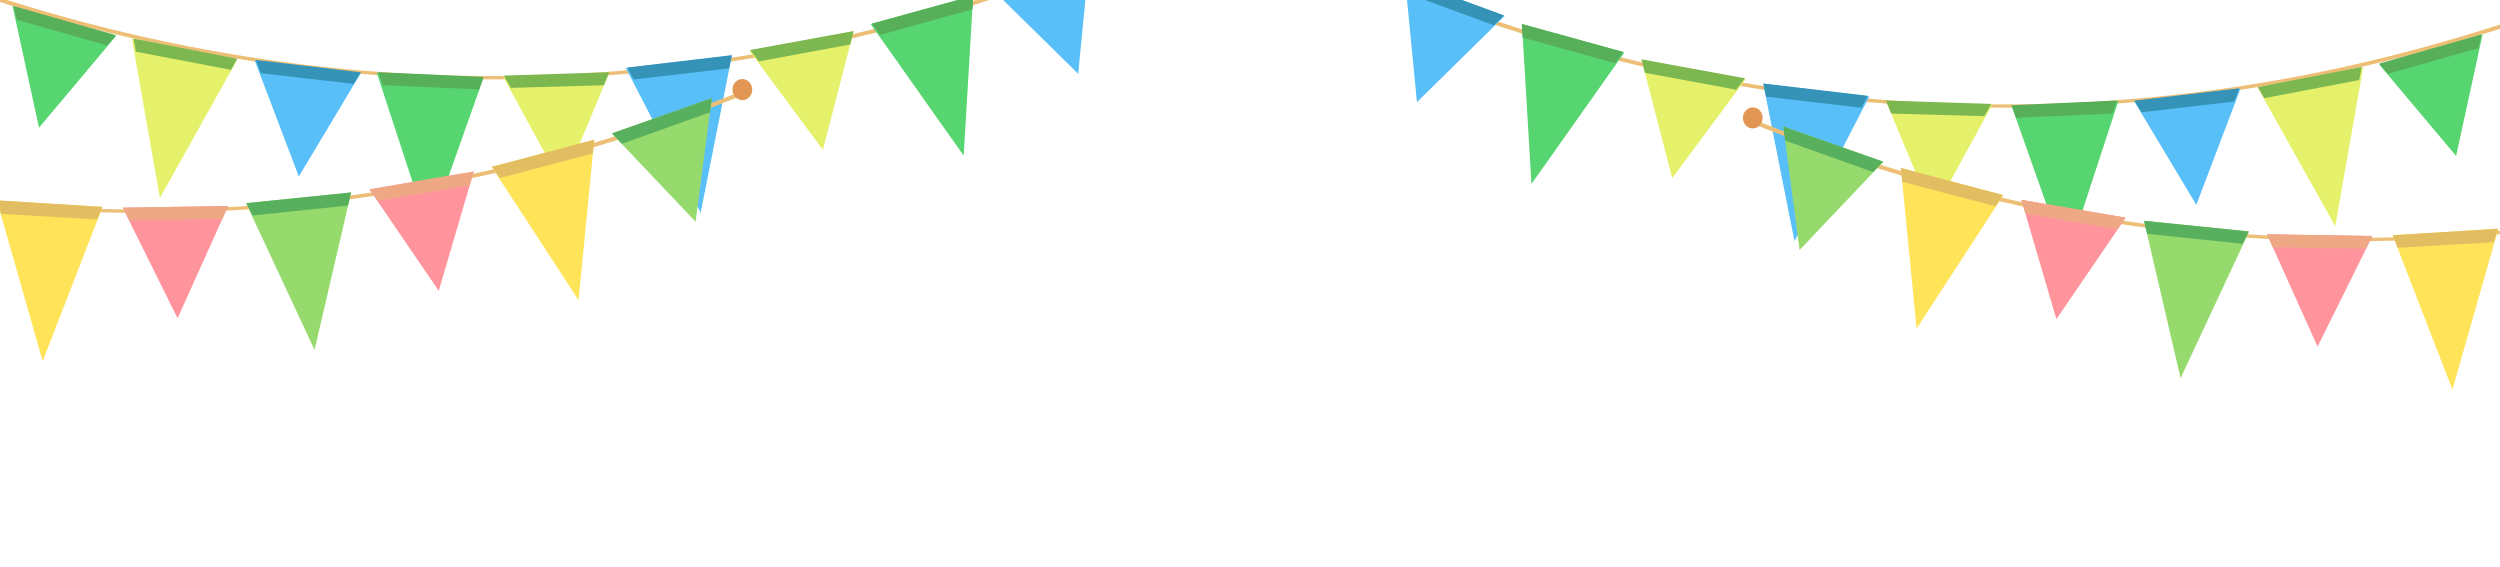 <svg width="375" height="85" viewBox="0 0 375 85" fill="none" xmlns="http://www.w3.org/2000/svg">
<g clip-path="url(#clip0)">
<path d="M299.006 16.148C331.032 16.328 362.825 10.063 393.576 -2.431L393.369 -3.038C331.334 22.26 266.397 21.855 205.521 -4.049L205.286 -3.466C235.468 9.366 266.985 16.014 299.006 16.148Z" fill="#EDBE75"/>
<path d="M390.181 -1.365L388.813 22.03L374.925 4.261L390.181 -1.365Z" fill="#59BFF8"/>
<path d="M389.821 0.649L376.165 5.678L374.92 4.113L389.974 -1.365L389.821 0.649Z" fill="#3493B7"/>
<path d="M354.492 10.039L350.285 33.936L338.679 13.2L354.492 10.039Z" fill="#E6F16B"/>
<path d="M353.878 12.005L339.629 14.729L338.677 13.06L354.252 10.039L353.878 12.005Z" fill="#7CB750"/>
<path d="M336.082 13.27L329.448 30.723L320.143 15.203L336.082 13.27Z" fill="#59BFF8"/>
<path d="M335.137 15.229L321.233 16.836L320.142 15.099L335.905 13.244L335.137 15.229Z" fill="#3493B7"/>
<path d="M317.76 15.145L309.933 39.037L301.733 15.878L317.76 15.145Z" fill="#57D570"/>
<path d="M316.834 17.032L302.4 17.66L301.733 15.791L317.521 15.083L316.834 17.032Z" fill="#57AF59"/>
<path d="M298.858 15.664L289.909 32.025L282.881 15.148L298.858 15.664Z" fill="#E6F16B"/>
<path d="M297.644 17.429L283.688 17.035L282.881 15.086L298.698 15.589L297.644 17.429Z" fill="#7CB750"/>
<path d="M280.389 14.468L269.173 36.171L264.491 12.577L280.389 14.468Z" fill="#59BFF8"/>
<path d="M279.205 16.167L264.905 14.503L264.491 12.524L280.179 14.374L279.205 16.167Z" fill="#3493B7"/>
<path d="M261.878 11.831L250.833 26.736L246.228 8.942L261.878 11.831Z" fill="#E6F16B"/>
<path d="M260.443 13.46L246.733 10.92L246.227 8.903L261.737 11.746L260.443 13.46Z" fill="#7CB750"/>
<path d="M243.66 7.875L229.718 27.595L228.296 3.625L243.66 7.875Z" fill="#57D570"/>
<path d="M242.266 9.489L228.384 5.635L228.273 3.592L243.476 7.783L242.266 9.489Z" fill="#57AF59"/>
<path d="M225.697 2.385L212.541 15.32L210.75 -3.125L225.697 2.385Z" fill="#59BFF8"/>
<path d="M224.08 3.792L210.953 -1.023L210.744 -3.147L225.583 2.31L224.08 3.792Z" fill="#3493B7"/>
<path d="M372.386 5.165L368.418 23.399L356.878 9.667L372.386 5.165Z" fill="#57D570"/>
<path d="M371.766 7.213L358.206 11.07L356.876 9.531L372.222 5.166L371.766 7.213Z" fill="#57AF59"/>
<path d="M75.265 11.899C43.238 12.079 11.446 5.814 -19.306 -6.68L-19.098 -7.287C42.937 18.011 107.873 17.606 168.75 -8.298L168.984 -7.715C138.802 5.117 107.286 11.765 75.265 11.899Z" fill="#EDBE75"/>
<path d="M19.779 5.79L23.985 29.687L35.593 8.951L19.779 5.79Z" fill="#E6F16B"/>
<path d="M20.393 7.756L34.642 10.48L35.593 8.811L20.019 5.79L20.393 7.756Z" fill="#7CB750"/>
<path d="M38.189 9.02L44.823 26.474L54.128 10.953L38.189 9.02Z" fill="#59BFF8"/>
<path d="M39.134 10.98L53.038 12.587L54.129 10.85L38.366 8.995L39.134 10.98Z" fill="#3493B7"/>
<path d="M56.511 10.896L64.338 34.788L72.537 11.629L56.511 10.896Z" fill="#57D570"/>
<path d="M57.437 12.783L71.871 13.411L72.537 11.542L56.75 10.834L57.437 12.783Z" fill="#57AF59"/>
<path d="M75.412 11.415L84.362 27.776L91.389 10.899L75.412 11.415Z" fill="#E6F16B"/>
<path d="M76.627 13.18L90.582 12.786L91.389 10.837L75.572 11.34L76.627 13.18Z" fill="#7CB750"/>
<path d="M93.882 10.219L105.098 31.922L109.78 8.328L93.882 10.219Z" fill="#59BFF8"/>
<path d="M95.066 11.918L109.366 10.254L109.78 8.274L94.092 10.125L95.066 11.918Z" fill="#3493B7"/>
<path d="M112.395 7.582L123.439 22.486L128.044 4.693L112.395 7.582Z" fill="#E6F16B"/>
<path d="M113.828 9.211L127.538 6.671L128.044 4.654L112.534 7.497L113.828 9.211Z" fill="#7CB750"/>
<path d="M130.611 3.626L144.553 23.346L145.975 -0.624L130.611 3.626Z" fill="#57D570"/>
<path d="M132.005 5.24L145.887 1.386L145.998 -0.657L130.795 3.534L132.005 5.24Z" fill="#57AF59"/>
<path d="M148.574 -1.864L161.73 11.071L163.521 -7.374L148.574 -1.864Z" fill="#59BFF8"/>
<path d="M150.191 -0.457L163.318 -5.272L163.527 -7.396L148.688 -1.939L150.191 -0.457Z" fill="#3493B7"/>
<path d="M1.884 0.917L5.852 19.151L17.392 5.419L1.884 0.917Z" fill="#57D570"/>
<path d="M2.505 2.964L16.065 6.821L17.395 5.281L2.05 0.917L2.505 2.964Z" fill="#57AF59"/>
<path d="M356.302 36.152C388.301 35.661 419.911 28.703 450.223 15.393L449.994 14.801C388.854 41.665 323.901 42.624 262.212 17.591L262.007 18.193C292.567 30.602 324.304 36.642 356.302 36.152Z" fill="#EDBE75"/>
<path d="M374.748 34.305L367.869 58.44L358.899 35.294L374.748 34.305Z" fill="#FFE359"/>
<path d="M374.08 36.331L359.673 37.175L358.899 35.279L374.694 34.306L374.08 36.331Z" fill="#E3BD61"/>
<path d="M355.863 35.408L347.634 52L340.052 35.143L355.863 35.408Z" fill="#FF949D"/>
<path d="M354.863 37.296L340.914 37.078L340.052 35.137L355.827 35.397L354.863 37.296Z" fill="#EEA984"/>
<path d="M337.364 34.733L327.088 56.732L321.597 33.121L337.364 34.733Z" fill="#96DA6E"/>
<path d="M336.392 36.574L322.069 35.079L321.598 33.117L337.314 34.712L336.392 36.574Z" fill="#58B05E"/>
<path d="M318.848 32.66L308.458 47.877L303.207 29.98L318.848 32.66Z" fill="#FF949D"/>
<path d="M317.586 34.375L303.81 32.032L303.207 29.977L318.814 32.638L317.586 34.375Z" fill="#EEA984"/>
<path d="M300.508 29.286L287.49 49.273L285.129 25.203L300.508 29.286Z" fill="#FFE359"/>
<path d="M299.319 30.952L285.341 27.272L285.129 25.201L300.462 29.26L299.319 30.952Z" fill="#E3BD61"/>
<path d="M282.495 24.27L269.931 37.509L267.499 18.974L282.495 24.27Z" fill="#96DA6E"/>
<path d="M280.973 25.813L267.756 21.091L267.499 18.972L282.466 24.248L280.973 25.813Z" fill="#58B05E"/>
<path d="M261.436 17.723C261.454 18.605 262.119 19.285 262.945 19.263C263.771 19.242 264.409 18.529 264.392 17.647C264.375 16.765 263.709 16.086 262.883 16.107C262.101 16.127 261.419 16.841 261.436 17.723Z" fill="#E29653"/>
<path d="M17.969 31.903C-14.03 31.412 -45.64 24.454 -75.952 11.144L-75.723 10.552C-14.583 37.416 50.37 38.375 112.059 13.342L112.264 13.944C81.704 26.353 49.968 32.393 17.969 31.903Z" fill="#EDBE75"/>
<path d="M-0.477 30.056L6.402 54.19L15.372 31.045L-0.477 30.056Z" fill="#FFE359"/>
<path d="M0.191 32.082L14.598 32.926L15.372 31.03L-0.423 30.057L0.191 32.082Z" fill="#E3BD61"/>
<path d="M18.408 31.159L26.638 47.751L34.22 30.894L18.408 31.159Z" fill="#FF949D"/>
<path d="M19.41 33.047L33.359 32.829L34.221 30.888L18.446 31.148L19.41 33.047Z" fill="#EEA984"/>
<path d="M36.907 30.484L47.183 52.483L52.674 28.872L36.907 30.484Z" fill="#96DA6E"/>
<path d="M37.879 32.325L52.203 30.83L52.674 28.867L36.958 30.463L37.879 32.325Z" fill="#58B05E"/>
<path d="M55.423 28.411L65.813 43.628L71.064 25.73L55.423 28.411Z" fill="#FF949D"/>
<path d="M56.685 30.126L70.461 27.783L71.064 25.728L55.457 28.389L56.685 30.126Z" fill="#EEA984"/>
<path d="M73.763 25.037L86.781 45.025L89.142 20.954L73.763 25.037Z" fill="#FFE359"/>
<path d="M74.952 26.703L88.93 23.023L89.142 20.952L73.809 25.011L74.952 26.703Z" fill="#E3BD61"/>
<path d="M91.776 20.021L104.34 33.26L106.772 14.725L91.776 20.021Z" fill="#96DA6E"/>
<path d="M93.298 21.564L106.516 16.841L106.772 14.723L91.805 19.999L93.298 21.564Z" fill="#58B05E"/>
<path d="M112.835 13.474C112.817 14.356 112.152 15.036 111.326 15.014C110.5 14.993 109.862 14.28 109.879 13.398C109.896 12.516 110.562 11.837 111.388 11.858C112.17 11.878 112.852 12.592 112.835 13.474Z" fill="#E29653"/>
</g>
<defs>
<clipPath id="clip0">
<rect width="375" height="85" fill="white"/>
</clipPath>
</defs>
</svg>
